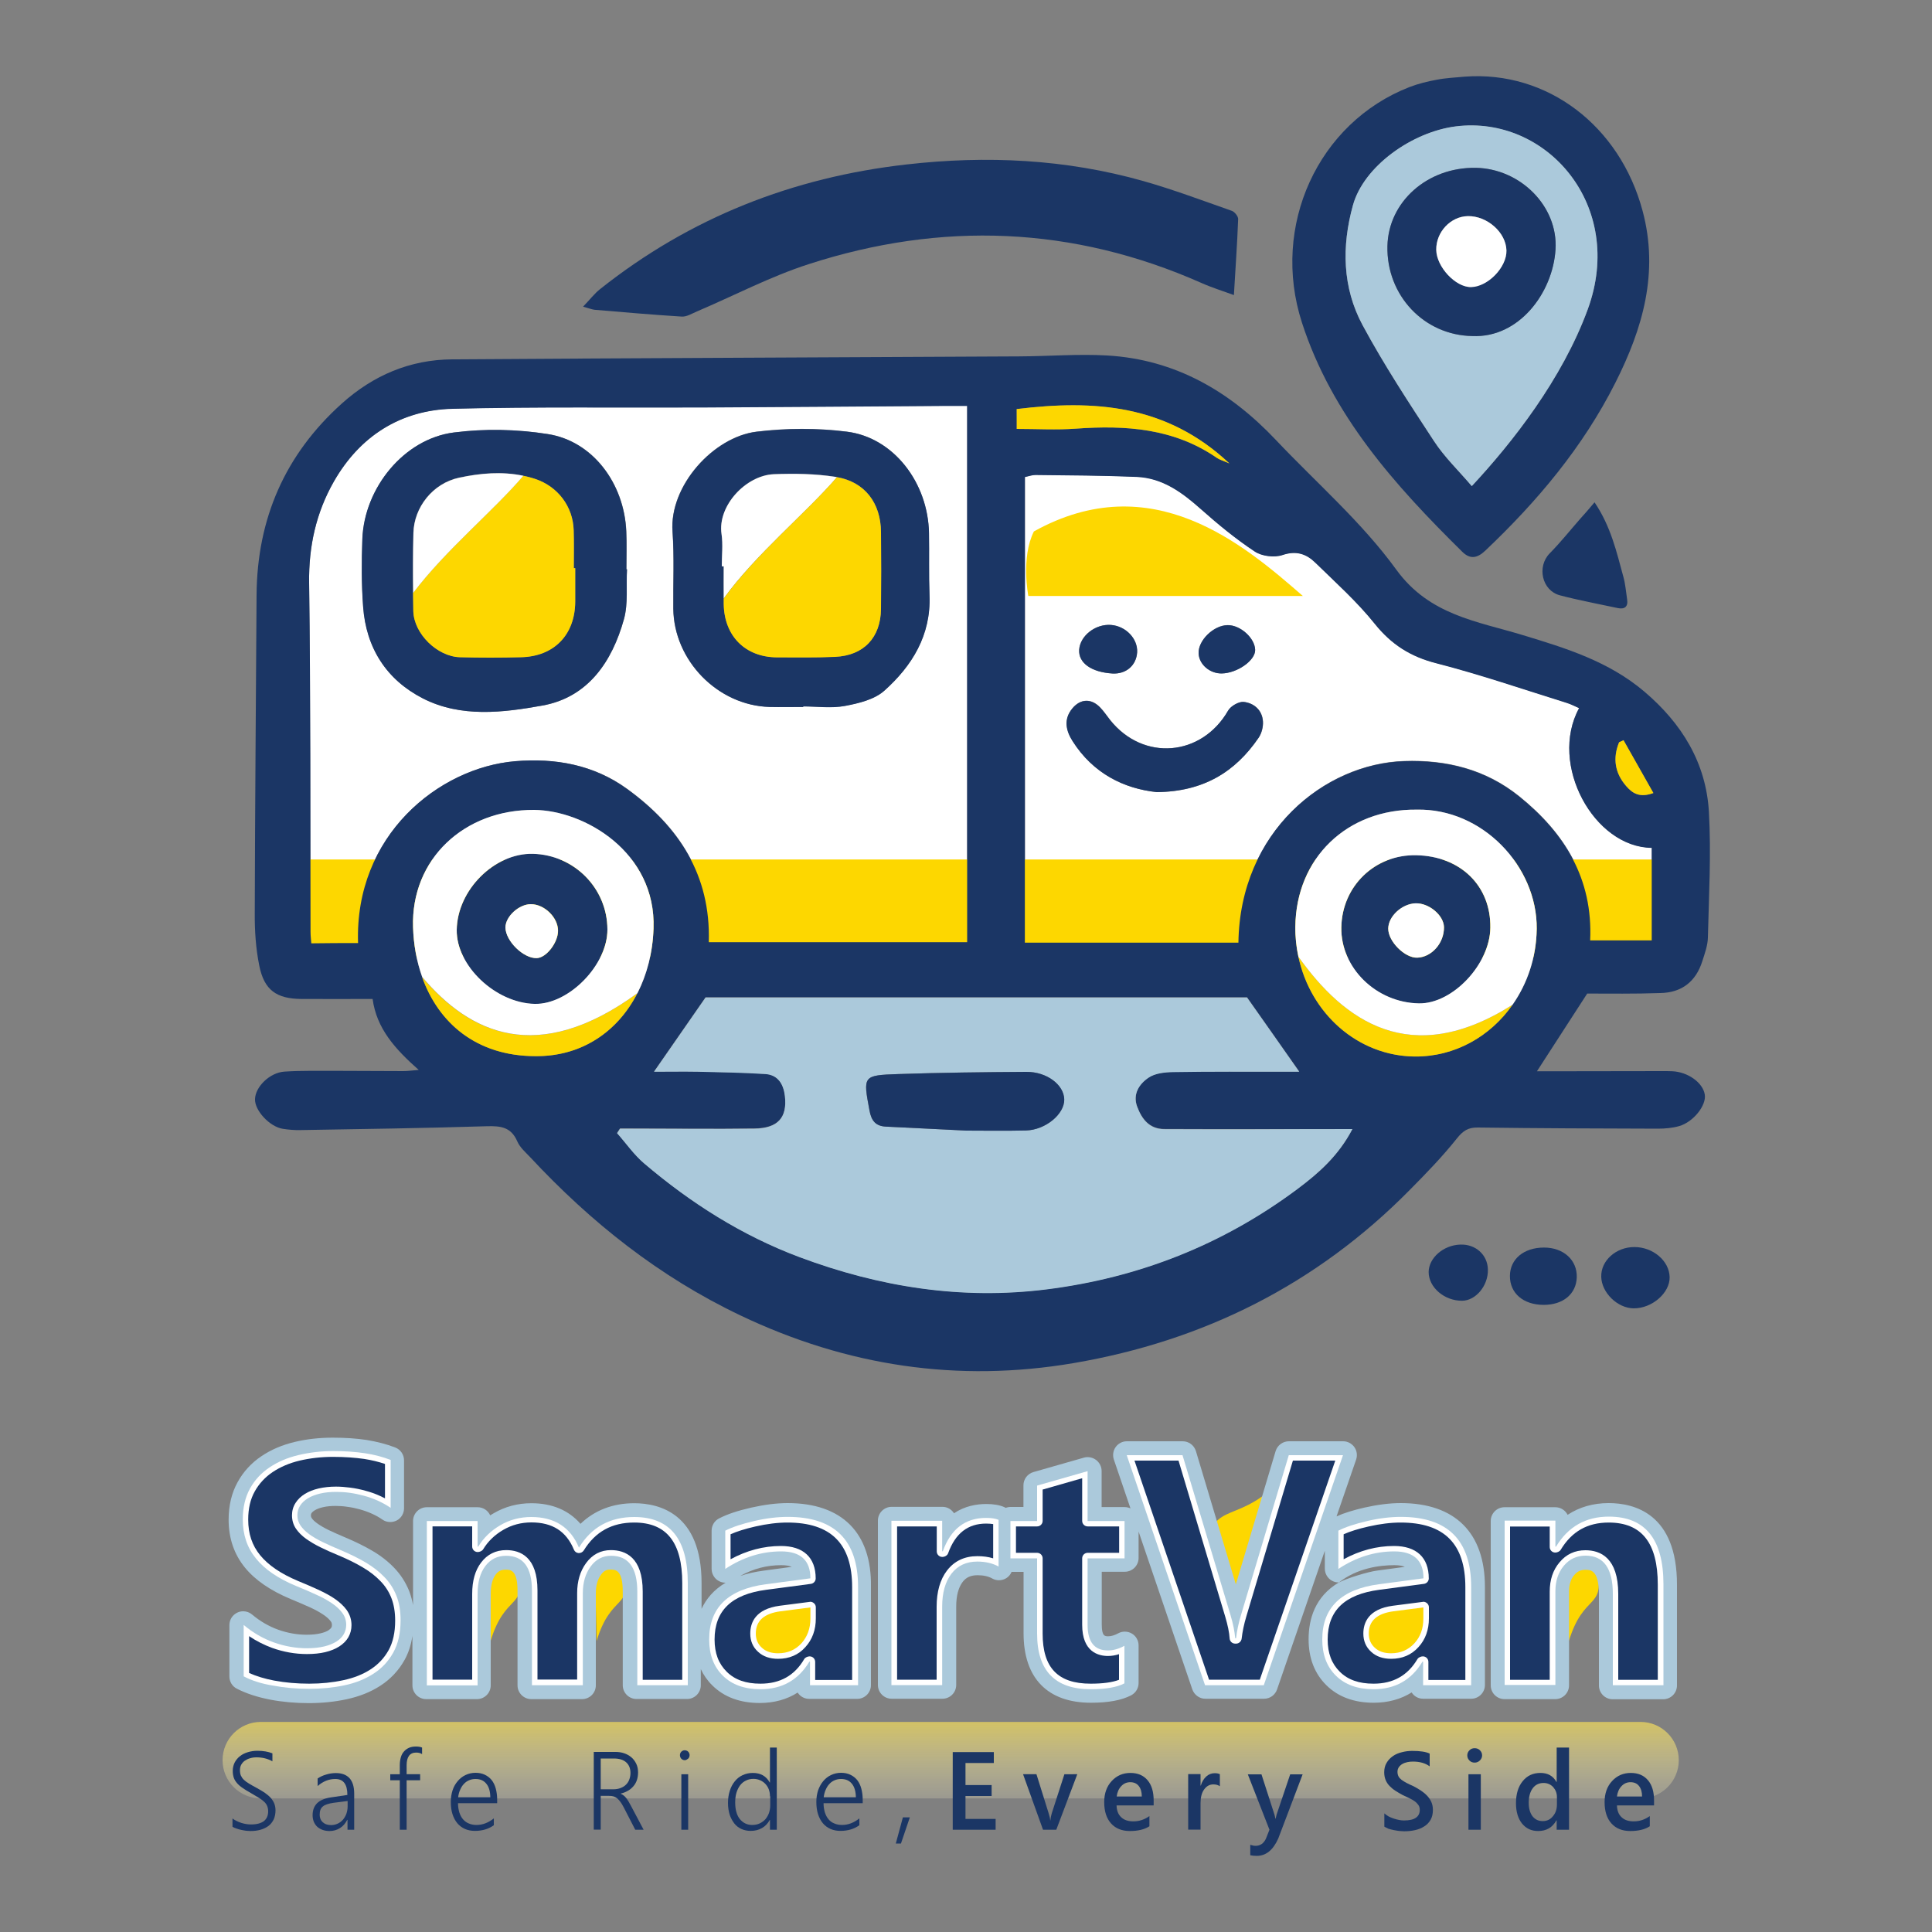 <?xml version="1.0" encoding="utf-8"?>
<!-- Generator: Adobe Illustrator 27.3.1, SVG Export Plug-In . SVG Version: 6.00 Build 0)  -->
<svg version="1.1" id="Layer_1" xmlns="http://www.w3.org/2000/svg" xmlns:xlink="http://www.w3.org/1999/xlink" x="0px" y="0px"
	 viewBox="0 0 150 150" style="enable-background:new 0 0 150 150;" xml:space="preserve">
<rect x="0" y="0" width="150" height="150" fill="#808080" stroke="none"/>
<style type="text/css">
	.st0{fill:#FDD700;}
	.st1{fill:#FFFFFF;}
	.st2{fill:#1B3665;}
	.st3{fill:#ABC9DB;}
	.st4{fill:none;}
	.st5{fill:url(#SVGID_1_);}
	.st6{fill:url(#SVGID_00000027572392061632164130000013889887131730225064_);}
	.st7{fill:url(#SVGID_00000145035954247331483900000005198152539046269317_);}
</style>
<g>
	<path class="st0" d="M99.99,114.37c-3.93,4.36-5.67,1.75-6.55,6.11l2.62,3.93L99.99,114.37z"/>
	<path class="st0" d="M38.09,127.41c1.12-3.74,2.82-2.46,2.18-5.48l-2.31-0.41L38.09,127.41z"/>
	<path class="st0" d="M46.32,127.41c1.12-3.74,2.82-2.46,2.18-5.48l-2.31-0.41L46.32,127.41z"/>
	<path class="st0" d="M121.81,127.41c1.12-3.74,2.82-2.46,2.18-5.48l-2.31-0.41L121.81,127.41z"/>
	<g>
		<path class="st1" d="M27.8,73.22c-1.22,0-2.37,0-3.63,0c-0.02-0.28-0.06-0.58-0.06-0.88c-0.03-9.04,0-18.07-0.11-27.11
			c-0.04-2.83,0.55-5.45,1.91-7.84c2.01-3.52,5.17-5.56,9.24-5.67c6.47-0.16,12.96-0.07,19.43-0.1c6.2-0.03,12.4-0.08,18.6-0.12
			c0.59,0,1.18,0,1.91,0c0,13.91,0,27.73,0,41.63c-6.62,0-13.28,0-20.06,0c0.16-5.23-2.34-8.99-6.34-11.89
			C46.1,59.37,43.1,58.84,40,59.1C34.06,59.6,27.52,64.87,27.8,73.22z M48.68,44.2c-0.01,0-0.03,0-0.04,0
			c0-0.98,0.04-1.96-0.01-2.94c-0.16-3.74-2.61-7.02-6.1-7.56c-2.39-0.37-4.91-0.43-7.3-0.12c-3.86,0.5-6.94,4.29-7.09,8.27
			c-0.07,1.75-0.07,3.51,0.06,5.25c0.23,3.2,1.82,5.68,4.65,7.13c2.94,1.5,6.21,1.1,9.26,0.55c3.54-0.64,5.42-3.4,6.34-6.71
			C48.78,46.85,48.61,45.49,48.68,44.2z M62.36,54.89c0-0.02,0-0.03,0-0.05c1.08,0,2.2,0.15,3.24-0.04c1.06-0.2,2.28-0.49,3.05-1.18
			c2.16-1.94,3.63-4.31,3.51-7.4c-0.06-1.61-0.02-3.22-0.04-4.83c-0.07-3.92-2.74-7.42-6.37-7.88c-2.3-0.29-4.7-0.28-7.01,0
			c-3.35,0.41-6.79,4.2-6.53,7.76c0.14,1.98,0.04,3.99,0.06,5.98c0.04,4.02,3.44,7.51,7.46,7.63
			C60.61,54.91,61.48,54.89,62.36,54.89z"/>
		<path class="st1" d="M122.6,54.98c-2.37,4.38,1.16,10.81,5.65,10.83c0,2.38,0,4.77,0,7.18c-1.56,0-3.12,0-4.78,0
			c0.22-4.8-1.99-8.33-5.51-11.17c-2.61-2.1-5.66-2.85-8.93-2.74c-6.19,0.2-12.75,5.47-12.87,14.09c-2.74,0-5.49,0-8.24,0
			c-2.73,0-5.46,0-8.34,0c0-12.04,0-24.06,0-36.15c0.29-0.06,0.56-0.16,0.82-0.16c2.63,0.04,5.25,0.04,7.87,0.15
			c1.99,0.09,3.51,1.21,4.96,2.49c1.33,1.18,2.71,2.32,4.19,3.3c0.55,0.37,1.52,0.49,2.15,0.28c1.08-0.36,1.87-0.09,2.57,0.6
			c1.57,1.54,3.23,3.02,4.6,4.73c1.29,1.62,2.78,2.56,4.79,3.07c3.42,0.87,6.76,2.03,10.13,3.08
			C121.98,54.67,122.28,54.84,122.6,54.98z M89.81,61.5c3.65-0.04,6.1-1.58,7.91-4.22c0.24-0.35,0.37-0.86,0.34-1.28
			c-0.06-0.88-0.7-1.41-1.49-1.51c-0.38-0.04-1,0.32-1.21,0.67c-2.05,3.58-6.58,3.97-9.16,0.74c-0.26-0.33-0.49-0.68-0.78-0.98
			c-0.7-0.72-1.54-0.68-2.16,0.08c-0.69,0.85-0.48,1.74,0.02,2.53C84.87,60.06,87.27,61.23,89.81,61.5z M86.37,52.29
			c1.06,0.06,1.85-0.62,1.91-1.64c0.06-1.06-0.87-2.04-2.03-2.13c-1.2-0.09-2.39,0.83-2.47,1.92
			C83.72,51.47,84.73,52.19,86.37,52.29z M97.45,50.46c-0.02-0.92-1.15-1.94-2.14-1.93c-1.09,0.01-2.3,1.2-2.25,2.2
			c0.04,0.85,0.87,1.56,1.79,1.55C96.05,52.27,97.46,51.28,97.45,50.46z"/>
		<g>
			<rect x="21.71" y="66.73" class="st0" width="108.47" height="7.64"/>
		</g>
		<g>
			<path class="st2" d="M123.23,77.14c-1.34,2.07-2.58,3.99-3.9,6.03c1.09,0,2.05,0,3.02,0c2.24,0,4.48-0.01,6.73-0.01
				c0.25,0,0.49,0,0.74,0.01c1.23,0.05,2.4,0.89,2.54,1.82c0.13,0.83-0.88,2.12-1.99,2.44c-0.53,0.15-1.1,0.2-1.66,0.2
				c-4.66-0.01-9.32-0.03-13.97-0.09c-0.74-0.01-1.14,0.24-1.62,0.84c-1.13,1.42-2.4,2.73-3.68,4.02
				c-7.22,7.32-16,11.71-26.08,13.43c-8.98,1.53-17.61,0.24-25.87-3.7c-6.3-3-11.62-7.23-16.34-12.3c-0.36-0.38-0.79-0.75-0.99-1.22
				c-0.48-1.1-1.27-1.2-2.35-1.17c-4.83,0.15-9.66,0.22-14.5,0.3c-0.45,0.01-0.91-0.03-1.36-0.1c-1.03-0.17-2.18-1.43-2.15-2.3
				c0.02-0.95,1.13-2.06,2.28-2.14c1.33-0.09,2.66-0.05,3.99-0.06c1.75,0,3.5,0.02,5.25,0.02c0.3,0,0.59-0.04,1.19-0.09
				c-1.83-1.62-3.27-3.21-3.58-5.51c-1.91,0-3.72,0.01-5.54,0c-1.93-0.02-2.88-0.69-3.26-2.59c-0.27-1.33-0.36-2.71-0.35-4.07
				c0.02-8.23,0.09-16.46,0.14-24.69c0.04-5.93,2.2-10.91,6.62-14.88c2.44-2.19,5.29-3.41,8.58-3.43
				c14.67-0.1,29.35-0.15,44.03-0.23c2.27-0.01,4.56-0.2,6.82-0.07c5.28,0.31,9.52,2.78,13.09,6.56c3.15,3.33,6.68,6.39,9.35,10.07
				c2.57,3.54,6.27,4,9.82,5.08c3.37,1.02,6.67,2.04,9.43,4.38c2.92,2.48,4.8,5.53,5.02,9.35c0.18,3.24,0,6.5-0.08,9.75
				c-0.01,0.61-0.24,1.23-0.43,1.83c-0.5,1.59-1.6,2.45-3.26,2.48C126.92,77.17,124.97,77.14,123.23,77.14z M27.8,73.22
				C27.52,64.87,34.06,59.6,40,59.1c3.1-0.26,6.1,0.27,8.69,2.16c4,2.91,6.5,6.66,6.34,11.89c6.78,0,13.44,0,20.06,0
				c0-13.9,0-27.72,0-41.63c-0.73,0-1.32,0-1.91,0c-6.2,0.04-12.4,0.09-18.6,0.12c-6.48,0.03-12.96-0.06-19.43,0.1
				c-4.07,0.1-7.23,2.14-9.24,5.67c-1.36,2.39-1.95,5.01-1.91,7.84c0.12,9.03,0.09,18.07,0.11,27.11c0,0.3,0.04,0.6,0.06,0.88
				C25.43,73.22,26.58,73.22,27.8,73.22z M122.6,54.98c-0.32-0.14-0.62-0.3-0.95-0.4c-3.37-1.05-6.71-2.2-10.13-3.08
				c-2.01-0.51-3.5-1.46-4.79-3.07c-1.37-1.71-3.02-3.19-4.6-4.73c-0.7-0.69-1.49-0.97-2.57-0.6c-0.63,0.21-1.6,0.09-2.15-0.28
				c-1.48-0.98-2.86-2.12-4.19-3.3c-1.45-1.29-2.96-2.4-4.96-2.49c-2.62-0.11-5.25-0.12-7.87-0.15c-0.26,0-0.52,0.1-0.82,0.16
				c0,12.09,0,24.11,0,36.15c2.88,0,5.61,0,8.34,0c2.75,0,5.49,0,8.24,0c0.12-8.62,6.68-13.89,12.87-14.09
				c3.28-0.11,6.33,0.64,8.93,2.74c3.52,2.84,5.73,6.37,5.51,11.17c1.66,0,3.21,0,4.78,0c0-2.41,0-4.79,0-7.18
				C123.76,65.79,120.22,59.35,122.6,54.98z M105,87.66c-2.86,0-5.52,0-8.18,0c-2.14,0-4.27,0-6.41-0.01
				c-1.17,0-1.76-0.78-2.12-1.74c-0.36-0.98,0.16-1.78,0.89-2.26c0.51-0.34,1.25-0.42,1.89-0.43c2.91-0.05,5.81-0.03,8.72-0.03
				c0.35,0,0.71,0,1.08,0c-1.38-1.97-2.68-3.8-4.05-5.76c-13.92,0-28.14,0-42.04,0c-1.36,1.96-2.64,3.8-4,5.76
				c1.18,0,2.28-0.02,3.39,0c1.75,0.04,3.5,0.07,5.24,0.18c0.99,0.06,1.43,0.79,1.53,1.71c0.19,1.67-0.53,2.51-2.36,2.53
				c-3.15,0.05-6.31,0.01-9.46,0c-0.33,0-0.65,0-0.98,0c-0.08,0.12-0.15,0.23-0.23,0.35c0.69,0.79,1.31,1.67,2.1,2.35
				c3.62,3.08,7.59,5.6,12.07,7.28c6.2,2.33,12.59,3.33,19.18,2.5c7.15-0.9,13.67-3.47,19.47-7.79
				C102.39,91.09,103.92,89.73,105,87.66z M109.99,62.86c-5.41-0.06-9.37,3.76-9.42,9.1c-0.05,5.52,4.1,10.03,9.28,10.06
				c5.19,0.04,9.4-4.39,9.46-9.91C119.36,67.27,115.1,62.75,109.99,62.86z M41.58,82c5.34,0.04,8.95-4.26,9.16-9.9
				c0.21-5.94-5.38-9.18-9.27-9.21c-5.44-0.04-9.57,3.83-9.4,9.11C32.24,77.35,35.41,81.99,41.58,82z M78.94,33.3
				c1.59,0,3.1,0.09,4.58-0.02c3.88-0.28,7.62-0.03,10.95,2.27c0.21,0.14,0.47,0.21,0.97,0.43c-4.89-4.6-10.53-4.94-16.51-4.22
				C78.94,32.32,78.94,32.8,78.94,33.3z M126.05,57.47c-0.12,0.05-0.23,0.11-0.35,0.16c-0.5,1.24-0.33,2.38,0.55,3.4
				c0.47,0.54,1.02,0.94,2.11,0.54C127.56,60.15,126.8,58.81,126.05,57.47z"/>
		</g>
		<g>
			<path class="st2" d="M113.74,5.95c6.39-0.47,12.02,3.81,13.79,10.42c1.28,4.78,0.02,9.12-2.11,13.34
				c-2.52,5-6.06,9.21-10.1,13.04c-0.62,0.59-1.18,0.7-1.8,0.08c-5.24-5.17-10.11-10.59-12.44-17.79
				c-2.42-7.49,1.24-15.51,8.35-18.28c0.68-0.26,1.4-0.44,2.12-0.57C112.27,6.05,113.01,6.02,113.74,5.95z M114.27,37.74
				c3.14-3.37,7.01-8.29,9-13.71c2.96-8.07-3.2-15.09-10.24-14.21c-3.4,0.42-7.15,3.1-7.99,6.13c-0.88,3.18-0.82,6.38,0.75,9.3
				c1.67,3.1,3.61,6.06,5.55,9.01C112.15,35.5,113.25,36.55,114.27,37.74z"/>
		</g>
		<g>
			<path class="st2" d="M45.27,23.81c0.53-0.55,0.89-1.03,1.34-1.38c6.98-5.54,14.94-8.66,23.76-9.66
				c6.22-0.71,12.37-0.42,18.41,1.29c2.32,0.66,4.58,1.51,6.86,2.31c0.22,0.08,0.5,0.43,0.49,0.64c-0.07,1.91-0.21,3.82-0.33,5.9
				c-0.81-0.3-1.69-0.57-2.52-0.94c-9.98-4.42-20.18-4.8-30.5-1.46c-2.97,0.96-5.78,2.44-8.67,3.67c-0.38,0.16-0.79,0.42-1.17,0.4
				c-2.27-0.14-4.53-0.34-6.79-0.53C45.94,24.02,45.74,23.94,45.27,23.81z"/>
		</g>
		<g>
			<path class="st2" d="M123.8,39c1.27,1.88,1.71,3.85,2.24,5.79c0.16,0.57,0.2,1.17,0.29,1.75c0.09,0.58-0.21,0.78-0.73,0.67
				c-1.5-0.32-3.01-0.6-4.49-0.99c-1.4-0.37-1.8-2.23-0.79-3.26c0.83-0.84,1.57-1.77,2.35-2.66C123.02,39.92,123.35,39.53,123.8,39z
				"/>
		</g>
		<g>
			<path class="st2" d="M126.89,96.82c1.45,0,2.71,1.07,2.74,2.33c0.03,1.23-1.37,2.44-2.79,2.43c-1.26-0.01-2.5-1.22-2.52-2.46
				C124.29,97.87,125.47,96.82,126.89,96.82z"/>
		</g>
		<g>
			<path class="st2" d="M119.88,96.86c1.51,0,2.58,0.97,2.54,2.31c-0.04,1.3-1.07,2.15-2.59,2.14c-1.57-0.01-2.61-0.91-2.6-2.25
				C117.24,97.75,118.31,96.86,119.88,96.86z"/>
		</g>
		<g>
			<path class="st2" d="M115.52,98.57c0.03,1.25-0.94,2.41-2,2.42c-1.38,0.01-2.6-1.04-2.6-2.23c0.01-1.1,1.15-2.09,2.45-2.13
				C114.57,96.58,115.5,97.43,115.52,98.57z"/>
		</g>
		<g>
			<path class="st3" d="M105,87.66c-1.08,2.07-2.62,3.42-4.27,4.66c-5.8,4.33-12.32,6.89-19.47,7.79
				c-6.59,0.83-12.97-0.18-19.18-2.5c-4.48-1.68-8.45-4.2-12.07-7.28c-0.79-0.67-1.4-1.56-2.1-2.35c0.08-0.12,0.15-0.23,0.23-0.35
				c0.33,0,0.65,0,0.98,0c3.15,0,6.31,0.04,9.46,0c1.83-0.03,2.55-0.86,2.36-2.53c-0.11-0.93-0.54-1.65-1.53-1.71
				c-1.74-0.11-3.49-0.14-5.24-0.18c-1.1-0.02-2.21,0-3.39,0c1.36-1.96,2.64-3.8,4-5.76c13.9,0,28.12,0,42.04,0
				c1.38,1.95,2.67,3.79,4.05,5.76c-0.37,0-0.72,0-1.08,0c-2.91,0-5.82-0.02-8.72,0.03c-0.64,0.01-1.39,0.09-1.89,0.43
				c-0.73,0.49-1.26,1.29-0.89,2.26c0.36,0.96,0.94,1.74,2.12,1.74c2.14,0.01,4.27,0.01,6.41,0.01
				C99.48,87.67,102.14,87.66,105,87.66z M75.03,87.78c1.34,0,2.98,0.03,4.62-0.01c1.52-0.04,3.01-1.28,2.97-2.42
				c-0.03-1.13-1.36-2.14-2.94-2.13c-3.32,0.02-6.64,0.05-9.95,0.17c-2.76,0.1-2.73,0.15-2.23,2.83c0.15,0.78,0.48,1.2,1.26,1.25
				C70.75,87.57,72.74,87.66,75.03,87.78z"/>
		</g>
		<g>
			<path class="st0" d="M78.94,33.3c0-0.51,0-0.99,0-1.54c5.98-0.73,11.62-0.38,16.51,4.22c-0.51-0.22-0.77-0.29-0.97-0.43
				c-3.33-2.3-7.07-2.55-10.95-2.27C82.03,33.39,80.53,33.3,78.94,33.3z"/>
		</g>
		<g>
			<path class="st0" d="M126.05,57.47c0.76,1.34,1.51,2.68,2.32,4.1c-1.09,0.4-1.64,0-2.11-0.54c-0.88-1.01-1.06-2.16-0.55-3.4
				C125.81,57.58,125.93,57.53,126.05,57.47z"/>
		</g>
		<g>
			<g>
				<path class="st3" d="M114.27,37.74c-1.02-1.2-2.12-2.25-2.93-3.49c-1.93-2.95-3.88-5.91-5.55-9.01
					c-1.57-2.92-1.63-6.12-0.75-9.3c0.83-3.03,4.59-5.7,7.99-6.13c7.04-0.88,13.2,6.14,10.24,14.21
					C121.28,29.45,117.41,34.37,114.27,37.74z M114.31,26.09c3.61,0.16,6.25-3.35,6.46-6.72c0.21-3.37-2.75-6.28-6.19-6.34
					c-3.75-0.06-6.78,2.63-6.86,6.08C107.63,22.93,110.55,26.03,114.31,26.09z"/>
			</g>
		</g>
		<g>
			<path class="st2" d="M48.68,44.2c-0.07,1.29,0.1,2.65-0.24,3.87c-0.92,3.31-2.79,6.08-6.34,6.71c-3.05,0.55-6.31,0.95-9.26-0.55
				c-2.84-1.45-4.42-3.92-4.65-7.13c-0.13-1.74-0.12-3.5-0.06-5.25c0.15-3.98,3.24-7.77,7.09-8.27c2.39-0.31,4.91-0.26,7.3,0.12
				c3.49,0.54,5.94,3.82,6.1,7.56c0.04,0.98,0.01,1.96,0.01,2.94C48.65,44.2,48.67,44.2,48.68,44.2z M44.66,44.11
				c-0.04,0-0.07,0-0.11,0c0-0.98,0.02-1.96-0.01-2.94c-0.05-1.85-1.24-3.41-3-3.99c-1.96-0.65-3.96-0.51-5.9-0.1
				c-2.05,0.44-3.5,2.3-3.55,4.29c-0.05,2.03-0.05,4.05,0,6.08c0.05,1.75,1.86,3.52,3.62,3.57c1.57,0.04,3.15,0.04,4.72,0
				c2.58-0.05,4.21-1.73,4.23-4.3C44.66,45.86,44.66,44.98,44.66,44.11z"/>
		</g>
		<g>
			<path class="st2" d="M62.36,54.89c-0.87,0-1.75,0.02-2.62,0c-4.02-0.12-7.42-3.61-7.46-7.63c-0.02-1.99,0.08-4-0.06-5.98
				c-0.26-3.56,3.18-7.36,6.53-7.76c2.31-0.28,4.7-0.29,7.01,0c3.63,0.46,6.3,3.96,6.37,7.88c0.03,1.61-0.02,3.22,0.04,4.83
				c0.12,3.09-1.35,5.47-3.51,7.4c-0.76,0.68-1.98,0.98-3.05,1.18c-1.05,0.2-2.16,0.04-3.24,0.04
				C62.36,54.86,62.36,54.88,62.36,54.89z M56.04,43.97c0.05,0,0.1,0,0.15,0c0,0.98-0.01,1.96,0,2.93c0.04,2.48,1.68,4.12,4.14,4.13
				c1.5,0,3.01,0.03,4.51-0.04c2.22-0.1,3.53-1.49,3.56-3.71c0.02-1.99,0.02-3.98,0-5.98c-0.02-2.28-1.28-3.93-3.52-4.28
				c-1.57-0.25-3.2-0.27-4.8-0.21c-2.16,0.09-4.38,2.44-4.06,4.64C56.15,42.28,56.04,43.14,56.04,43.97z"/>
		</g>
		<g>
			<path class="st2" d="M89.81,61.5c-2.54-0.27-4.94-1.44-6.54-3.96c-0.51-0.8-0.72-1.69-0.02-2.53c0.63-0.76,1.47-0.8,2.16-0.08
				c0.29,0.3,0.52,0.65,0.78,0.98c2.57,3.22,7.11,2.83,9.16-0.74c0.2-0.35,0.83-0.71,1.21-0.67c0.8,0.09,1.43,0.63,1.49,1.51
				c0.03,0.42-0.1,0.93-0.34,1.28C95.91,59.92,93.46,61.46,89.81,61.5z"/>
		</g>
		<g>
			<path class="st2" d="M86.37,52.29c-1.64-0.1-2.65-0.82-2.58-1.85c0.08-1.09,1.27-2.01,2.47-1.92c1.15,0.09,2.09,1.07,2.03,2.13
				C88.22,51.67,87.42,52.35,86.37,52.29z"/>
		</g>
		<g>
			<path class="st2" d="M97.45,50.46c0.02,0.82-1.4,1.81-2.6,1.83c-0.93,0.01-1.75-0.7-1.79-1.55c-0.05-1.01,1.16-2.19,2.25-2.2
				C96.3,48.52,97.43,49.54,97.45,50.46z"/>
		</g>
		<g>
			<path class="st2" d="M75.03,87.78c-2.29-0.11-4.28-0.21-6.26-0.31c-0.79-0.04-1.12-0.46-1.26-1.25c-0.5-2.69-0.54-2.74,2.23-2.83
				c3.31-0.11,6.63-0.15,9.95-0.17c1.59-0.01,2.91,1,2.94,2.13c0.03,1.14-1.45,2.38-2.97,2.42C78.01,87.81,76.37,87.78,75.03,87.78z
				"/>
		</g>
		<g>
			<path class="st2" d="M104.14,72.01c0.05-3.21,2.61-5.68,5.82-5.61c3.44,0.07,5.8,2.38,5.75,5.63c-0.04,2.85-2.95,5.93-5.56,5.88
				C106.84,77.84,104.09,75.15,104.14,72.01z M112.11,71.98c-0.02-0.92-1.17-1.88-2.2-1.84c-1.06,0.04-2.12,1.01-2.12,1.96
				c-0.01,0.99,1.29,2.3,2.26,2.26C111.17,74.3,112.13,73.2,112.11,71.98z"/>
		</g>
		<g>
			<path class="st2" d="M35.46,72.2c0.04-3.1,2.93-5.98,5.91-5.91c3.21,0.08,5.78,2.67,5.79,5.87c0.01,2.76-3,5.85-5.65,5.79
				C38.47,77.87,35.42,74.98,35.46,72.2z M41.67,74.39c0.74-0.02,1.66-1.2,1.66-2.13c0-1.03-1.06-2.06-2.11-2.06
				c-0.93,0-1.98,0.97-1.97,1.82C39.26,73.06,40.65,74.42,41.67,74.39z"/>
		</g>
		<g>
			<path class="st2" d="M114.31,26.09c-3.75-0.06-6.67-3.16-6.59-6.98c0.07-3.45,3.11-6.14,6.86-6.08c3.44,0.06,6.4,2.97,6.19,6.34
				C120.56,22.75,117.92,26.26,114.31,26.09z M113.97,16.78c-1.34,0.02-2.48,1.23-2.46,2.61c0.02,1.33,1.5,2.91,2.7,2.89
				c1.3-0.02,2.78-1.55,2.75-2.84C116.92,18.05,115.47,16.75,113.97,16.78z"/>
		</g>
		<path class="st1" d="M112.11,71.98c0.02,1.23-0.94,2.33-2.07,2.37c-0.97,0.04-2.27-1.26-2.26-2.26c0.01-0.95,1.06-1.92,2.12-1.96
			C110.94,70.1,112.09,71.06,112.11,71.98z"/>
		<path class="st1" d="M41.67,74.39c-1.03,0.03-2.41-1.32-2.43-2.37c-0.01-0.85,1.04-1.82,1.97-1.82c1.06,0,2.11,1.03,2.11,2.06
			C43.33,73.18,42.42,74.36,41.67,74.39z"/>
		<path class="st1" d="M113.97,16.78c1.5-0.02,2.96,1.27,2.99,2.67c0.03,1.3-1.44,2.82-2.75,2.84c-1.2,0.02-2.68-1.57-2.7-2.89
			C111.49,18.01,112.63,16.8,113.97,16.78z"/>
		<g>
			<path class="st1" d="M64.98,37.05c-0.03-0.01-0.06-0.01-0.1-0.02c-1.57-0.25-3.2-0.27-4.8-0.21c-2.16,0.09-4.38,2.44-4.06,4.64
				c0.12,0.82,0.02,1.67,0.02,2.51c0.05,0,0.1,0,0.15,0c0,0.83-0.01,1.66,0,2.49C58.68,43.02,62.57,39.85,64.98,37.05z"/>
			<g>
				<path class="st0" d="M68.4,41.31c-0.02-2.24-1.24-3.88-3.42-4.26c-2.41,2.8-6.29,5.97-8.79,9.42c0,0.15,0,0.29,0,0.44
					c0.04,2.48,1.68,4.12,4.14,4.13c1.5,0,3.01,0.03,4.51-0.04c2.22-0.1,3.53-1.49,3.56-3.71C68.42,45.29,68.42,43.3,68.4,41.31z"/>
			</g>
		</g>
		<g>
			<g>
				<path class="st0" d="M44.55,44.11c0-0.98,0.02-1.96-0.01-2.94c-0.05-1.85-1.24-3.41-3-3.99c-0.3-0.1-0.61-0.18-0.92-0.24
					c-2.3,2.71-6.02,5.77-8.55,9.09c0.01,0.48,0.01,0.95,0.02,1.43c0.05,1.75,1.86,3.52,3.62,3.57c1.57,0.04,3.15,0.04,4.72,0
					c2.58-0.05,4.21-1.73,4.23-4.3c0-0.87,0-1.75,0-2.62C44.62,44.11,44.58,44.11,44.55,44.11z"/>
			</g>
			<path class="st1" d="M40.63,36.94c-1.66-0.35-3.34-0.2-4.98,0.15c-2.05,0.44-3.5,2.3-3.55,4.29c-0.04,1.55-0.04,3.1-0.02,4.65
				C34.6,42.7,38.33,39.65,40.63,36.94z"/>
		</g>
		<path class="st0" d="M79.84,46.27h21.31c-4.58-3.99-11.71-10.1-20.88-5.01C79.25,43.3,79.84,46.27,79.84,46.27z"/>
		<g>
			<path class="st4" d="M109.96,66.39c-3.21-0.07-5.78,2.41-5.82,5.61c-0.05,3.14,2.7,5.83,6.02,5.89c2.61,0.05,5.52-3.03,5.56-5.88
				C115.76,68.77,113.4,66.46,109.96,66.39z"/>
			<g>
				<path class="st0" d="M100.81,74.28c0.94,4.41,4.61,7.71,9.04,7.75c3.11,0.02,5.86-1.56,7.58-4.02
					C109.5,83.04,104.34,79.24,100.81,74.28z"/>
			</g>
			<path class="st1" d="M109.99,62.86c-5.41-0.06-9.37,3.76-9.42,9.1c-0.01,0.8,0.08,1.57,0.24,2.32c3.53,4.96,8.69,8.76,16.62,3.73
				c1.15-1.64,1.85-3.67,1.88-5.89C119.36,67.27,115.1,62.75,109.99,62.86z M110.16,77.9c-3.32-0.06-6.07-2.76-6.02-5.89
				c0.05-3.21,2.61-5.68,5.82-5.61c3.44,0.07,5.8,2.38,5.75,5.63C115.68,74.87,112.77,77.95,110.16,77.9z"/>
		</g>
		<g>
			<path class="st4" d="M41.37,66.29c-2.98-0.07-5.87,2.81-5.91,5.91c-0.04,2.78,3.01,5.67,6.05,5.74c2.65,0.06,5.66-3.03,5.65-5.79
				C47.15,68.96,44.59,66.37,41.37,66.29z"/>
			<g>
				<path class="st0" d="M32.77,75.86c1.26,3.54,4.2,6.14,8.81,6.14c3.58,0.03,6.38-1.91,7.9-4.88
					C41.71,82.78,36.45,80.22,32.77,75.86z"/>
			</g>
			<path class="st1" d="M41.47,62.88c-5.44-0.04-9.57,3.83-9.4,9.11c0.04,1.35,0.28,2.66,0.71,3.86c3.68,4.36,8.93,6.93,16.71,1.26
				c0.74-1.46,1.19-3.16,1.25-5.02C50.95,66.15,45.36,62.91,41.47,62.88z M41.51,77.94c-3.04-0.07-6.09-2.96-6.05-5.74
				c0.04-3.1,2.93-5.98,5.91-5.91c3.21,0.08,5.78,2.67,5.79,5.87C47.18,74.91,44.16,78,41.51,77.94z"/>
		</g>
	</g>
	<g>
		<g>
			<path class="st3" d="M61.16,116.7c-0.86,0-1.81,0.12-2.83,0.35c-1.05,0.24-1.87,0.51-2.5,0.84c-0.36,0.18-0.58,0.55-0.58,0.95
				v2.97c0,0.39,0.22,0.76,0.56,0.94c0.16,0.09,0.33,0.13,0.51,0.13c0.01,0,0.01,0,0.02,0c-0.93,0.55-1.51,1.26-1.87,2.03v-2
				c0-5.4-3.28-6.2-5.23-6.2c-1.66,0-3.08,0.55-4.17,1.6c-0.91-1.05-2.2-1.6-3.81-1.6c-1.06,0-2.05,0.26-2.95,0.79
				c-0.08,0.05-0.17,0.1-0.25,0.15c-0.17-0.37-0.54-0.63-0.98-0.63h-3.94c-0.59,0-1.07,0.48-1.07,1.07v6.53
				c-0.07-0.39-0.17-0.75-0.3-1.09c-0.27-0.67-0.66-1.28-1.16-1.8c-0.47-0.49-1.04-0.94-1.69-1.32c-0.61-0.36-1.3-0.7-2.06-1.02
				c-0.5-0.21-0.95-0.41-1.35-0.6c-0.36-0.18-0.66-0.35-0.9-0.53c-0.19-0.14-0.33-0.27-0.41-0.4c-0.03-0.04-0.06-0.1-0.06-0.21
				c0-0.08,0.02-0.13,0.04-0.16c0.05-0.08,0.14-0.16,0.26-0.23c0.16-0.1,0.37-0.18,0.63-0.24c0.29-0.07,0.63-0.1,1-0.1
				c0.28,0,0.59,0.02,0.91,0.07c0.32,0.04,0.65,0.11,0.97,0.2c0.32,0.09,0.64,0.2,0.94,0.34c0.29,0.13,0.56,0.28,0.8,0.45
				c0.18,0.13,0.4,0.19,0.61,0.19c0.17,0,0.34-0.04,0.5-0.12c0.35-0.18,0.57-0.55,0.57-0.95v-3.72c0-0.44-0.27-0.84-0.69-1
				c-0.67-0.26-1.42-0.45-2.21-0.58c-0.77-0.12-1.66-0.18-2.64-0.18c-1.03,0-2.02,0.11-2.94,0.33c-0.97,0.23-1.84,0.6-2.58,1.1
				c-0.78,0.52-1.41,1.2-1.86,2.02c-0.46,0.83-0.7,1.81-0.7,2.92c0,1.44,0.43,2.69,1.27,3.72c0.79,0.97,1.99,1.79,3.55,2.44
				c0.53,0.22,1.03,0.43,1.49,0.64c0.42,0.19,0.78,0.39,1.07,0.59c0.24,0.16,0.42,0.33,0.55,0.5c0.07,0.09,0.09,0.18,0.09,0.3
				c0,0.07-0.01,0.13-0.05,0.19c-0.05,0.08-0.14,0.15-0.21,0.2c-0.15,0.1-0.36,0.18-0.62,0.24c-0.29,0.07-0.65,0.11-1.08,0.11
				c-0.74,0-1.48-0.13-2.21-0.39c-0.72-0.26-1.4-0.65-2.03-1.18c-0.2-0.17-0.44-0.25-0.69-0.25c-0.15,0-0.31,0.03-0.45,0.1
				c-0.38,0.18-0.62,0.55-0.62,0.97v3.99c0,0.4,0.22,0.77,0.58,0.95c0.74,0.38,1.61,0.66,2.59,0.85c0.95,0.18,1.95,0.27,2.99,0.27
				c1.02,0,2.01-0.1,2.94-0.3c0.98-0.21,1.87-0.56,2.62-1.05c0.79-0.51,1.43-1.19,1.89-2.02c0.3-0.54,0.5-1.17,0.6-1.85v3.84
				c0,0.59,0.48,1.07,1.07,1.07h3.94c0.59,0,1.07-0.48,1.07-1.07v-7.09c0-0.67,0.13-1.18,0.39-1.52c0.2-0.26,0.42-0.37,0.76-0.37
				c0.37,0,0.93,0,0.93,1.63v7.35c0,0.59,0.48,1.07,1.07,1.07h3.94c0.59,0,1.07-0.48,1.07-1.07v-7.14c0-0.6,0.13-1.08,0.4-1.45
				c0.25-0.35,0.5-0.4,0.72-0.4c0.39,0,0.97,0,0.97,1.71v7.27c0,0.59,0.48,1.07,1.07,1.07h3.92c0.59,0,1.07-0.48,1.07-1.07v-1.25
				c0.22,0.47,0.52,0.9,0.9,1.27c0.91,0.9,2.15,1.36,3.67,1.36c1.11,0,2.11-0.27,2.95-0.81c0.19,0.3,0.52,0.49,0.9,0.49h3.72
				c0.59,0,1.07-0.48,1.07-1.07v-7.62C67.69,119.01,65.37,116.7,61.16,116.7z M57.46,122.36c1.03-0.57,2.07-0.84,3.19-0.84
				c0.38,0,0.64,0.05,0.82,0.13l-2.15,0.29C58.61,122.03,57.99,122.18,57.46,122.36z M61.43,126.87c-0.26,0.29-0.57,0.42-1.01,0.42
				c-0.25,0-0.43-0.05-0.54-0.15c-0.08-0.07-0.12-0.14-0.12-0.31c0-0.23,0-0.54,0.98-0.67l1.08-0.14
				C61.77,126.36,61.64,126.64,61.43,126.87z"/>
		</g>
		<g>
			<path class="st3" d="M108.76,116.7c-0.86,0-1.81,0.12-2.83,0.35c-0.87,0.2-1.58,0.42-2.16,0.68l1.52-4.41
				c0.11-0.33,0.06-0.69-0.14-0.97c-0.2-0.28-0.53-0.45-0.87-0.45h-4.21c-0.47,0-0.89,0.31-1.03,0.76l-3.09,10.35l-3.1-10.35
				c-0.14-0.45-0.55-0.76-1.03-0.76h-4.33c-0.35,0-0.67,0.17-0.87,0.45c-0.2,0.28-0.25,0.64-0.14,0.97l1.29,3.79
				c-0.14-0.06-0.29-0.1-0.45-0.1h-1.79v-2.8c0-0.34-0.16-0.65-0.43-0.86c-0.19-0.14-0.41-0.22-0.65-0.22c-0.1,0-0.2,0.01-0.29,0.04
				l-3.92,1.12c-0.46,0.13-0.78,0.55-0.78,1.03v1.68h-1c-0.14,0-0.27,0.03-0.39,0.07c-0.03-0.02-0.06-0.05-0.1-0.06
				c-0.37-0.16-0.83-0.24-1.39-0.24c-0.77,0-1.68,0.16-2.51,0.72c-0.19-0.3-0.52-0.5-0.9-0.5h-3.94c-0.59,0-1.07,0.48-1.07,1.07
				v12.76c0,0.59,0.48,1.07,1.07,1.07h3.94c0.59,0,1.07-0.48,1.07-1.07v-6.09c0-0.83,0.17-1.47,0.5-1.91
				c0.28-0.36,0.63-0.52,1.16-0.52c0.45,0,0.83,0.08,1.15,0.26c0.16,0.09,0.34,0.13,0.51,0.13c0.19,0,0.38-0.05,0.55-0.15
				c0.2-0.12,0.34-0.29,0.43-0.5h0.93v4.77c0,3.48,1.86,5.39,5.23,5.39c1.36,0,2.38-0.19,3.13-0.58c0.35-0.19,0.57-0.55,0.57-0.95
				v-2.92c0-0.38-0.2-0.73-0.52-0.92c-0.17-0.1-0.36-0.15-0.55-0.15c-0.18,0-0.35,0.04-0.51,0.13c-0.28,0.15-0.54,0.23-0.77,0.23
				c-0.27,0-0.51,0-0.51-0.92v-4.09h1.79c0.59,0,1.07-0.48,1.07-1.07v-2.05l4.17,12.25c0.15,0.43,0.56,0.73,1.01,0.73h4.56
				c0.46,0,0.86-0.29,1.01-0.72l3.71-10.77v1.39c0,0.39,0.22,0.76,0.56,0.94c0.16,0.09,0.33,0.13,0.51,0.13c0.01,0,0.01,0,0.02,0
				c-1.88,1.11-2.35,2.89-2.35,4.41c0,1.46,0.46,2.66,1.38,3.57c0.91,0.9,2.15,1.36,3.67,1.36c1.11,0,2.11-0.27,2.95-0.8
				c0.19,0.3,0.52,0.49,0.9,0.49h3.72c0.59,0,1.07-0.48,1.07-1.07v-7.62C115.29,119.01,112.97,116.7,108.76,116.7z M103.93,122.88
				c1.43-1.14,3.2-1.36,4.32-1.36c0.38,0,0.64,0.05,0.82,0.13l-2.15,0.29C106.21,122.03,104.51,122.55,103.93,122.88z
				 M109.03,126.87c-0.26,0.29-0.58,0.42-1.01,0.42c-0.25,0-0.43-0.05-0.54-0.15c-0.08-0.07-0.12-0.14-0.12-0.31
				c0-0.23,0-0.54,0.98-0.67l1.08-0.14C109.37,126.36,109.24,126.64,109.03,126.87z"/>
		</g>
		<path class="st0" d="M110.71,124.45c0,0-2.43-0.1-3.6,0.54c-1.16,0.65-1.84,1.95-0.61,3.38c1.23,1.43,3.01,0.24,3.61-0.35
			C110.71,127.42,111.3,125.64,110.71,124.45z"/>
		<path class="st0" d="M63.1,124.45c0,0-2.43-0.1-3.6,0.54s-1.84,1.95-0.61,3.38c1.23,1.43,3.01,0.24,3.61-0.35
			C63.1,127.42,63.69,125.64,63.1,124.45z"/>
		<g>
			<path class="st3" d="M124.9,116.7c-1.21,0-2.28,0.31-3.19,0.91c-0.18-0.35-0.54-0.59-0.96-0.59h-3.94
				c-0.59,0-1.07,0.48-1.07,1.07v12.76c0,0.59,0.48,1.07,1.07,1.07h3.94c0.59,0,1.07-0.48,1.07-1.07v-7.27
				c0-0.55,0.13-0.98,0.41-1.3c0.24-0.28,0.5-0.4,0.86-0.4c0.39,0,1.05,0,1.05,1.89v7.09c0,0.59,0.48,1.07,1.07,1.07h3.92
				c0.59,0,1.07-0.48,1.07-1.07v-7.81C130.21,117.52,126.88,116.7,124.9,116.7z"/>
		</g>
		<g>
			<path class="st1" d="M104.27,112.98l-6.15,17.86h-4.56l-6.08-17.86h4.33l3.73,12.43c0.2,0.67,0.32,1.27,0.36,1.78h0.07
				c0.06-0.56,0.19-1.17,0.39-1.83l3.7-12.38H104.27z"/>
			<path class="st1" d="M114.21,130.84h-3.72v-1.83h-0.05c-0.86,1.43-2.12,2.14-3.8,2.14c-1.24,0-2.21-0.35-2.92-1.05
				c-0.71-0.7-1.06-1.64-1.06-2.81c0-2.47,1.47-3.9,4.4-4.29l3.46-0.46c0-1.39-0.76-2.09-2.27-2.09c-1.52,0-2.96,0.45-4.34,1.36
				v-2.97c0.55-0.28,1.3-0.53,2.25-0.75c0.95-0.22,1.82-0.32,2.6-0.32c3.64,0,5.46,1.81,5.46,5.44V130.84z M110.51,125.66v-0.86
				l-2.32,0.3c-1.28,0.17-1.92,0.74-1.92,1.73c0,0.45,0.16,0.82,0.47,1.1c0.31,0.29,0.73,0.43,1.26,0.43c0.74,0,1.34-0.26,1.81-0.77
				C110.28,127.08,110.51,126.44,110.51,125.66z"/>
			<path class="st1" d="M129.14,130.84h-3.92v-7.09c0-1.98-0.71-2.97-2.12-2.97c-0.68,0-1.24,0.26-1.68,0.78
				c-0.44,0.52-0.66,1.19-0.66,1.99v7.27h-3.94v-12.76h3.94v2.02h0.05c0.94-1.55,2.3-2.33,4.1-2.33c2.82,0,4.24,1.75,4.24,5.26
				V130.84z"/>
		</g>
		<g>
			<path class="st1" d="M18.92,130.15v-3.99c0.72,0.61,1.51,1.06,2.35,1.36c0.85,0.3,1.7,0.45,2.57,0.45c0.51,0,0.95-0.05,1.33-0.14
				c0.38-0.09,0.69-0.22,0.95-0.38c0.25-0.16,0.44-0.35,0.57-0.57c0.12-0.22,0.19-0.46,0.19-0.72c0-0.35-0.1-0.66-0.3-0.93
				c-0.2-0.27-0.47-0.53-0.82-0.76c-0.34-0.23-0.75-0.46-1.23-0.67c-0.47-0.22-0.98-0.44-1.53-0.66c-1.4-0.58-2.44-1.29-3.12-2.13
				c-0.69-0.84-1.03-1.85-1.03-3.04c0-0.93,0.19-1.73,0.56-2.4s0.88-1.22,1.53-1.65c0.64-0.43,1.39-0.75,2.24-0.95
				c0.85-0.2,1.74-0.31,2.69-0.31c0.93,0,1.75,0.06,2.47,0.17c0.72,0.11,1.38,0.28,1.99,0.52v3.72c-0.3-0.21-0.63-0.39-0.98-0.55
				c-0.35-0.16-0.72-0.29-1.09-0.39c-0.37-0.1-0.75-0.18-1.11-0.23c-0.37-0.05-0.72-0.07-1.05-0.07c-0.46,0-0.87,0.04-1.25,0.13
				c-0.37,0.09-0.69,0.21-0.95,0.37c-0.26,0.16-0.46,0.35-0.6,0.57c-0.14,0.22-0.21,0.47-0.21,0.74c0,0.3,0.08,0.57,0.24,0.8
				s0.38,0.46,0.67,0.67c0.29,0.21,0.64,0.42,1.06,0.62c0.42,0.2,0.88,0.41,1.41,0.63c0.71,0.3,1.36,0.62,1.92,0.95
				c0.57,0.34,1.06,0.72,1.46,1.14c0.41,0.42,0.72,0.91,0.93,1.45c0.22,0.54,0.32,1.18,0.32,1.9c0,1-0.19,1.83-0.57,2.51
				c-0.38,0.68-0.89,1.23-1.54,1.64c-0.65,0.42-1.4,0.72-2.26,0.9s-1.77,0.27-2.72,0.27c-0.98,0-1.91-0.08-2.8-0.25
				C20.33,130.73,19.56,130.49,18.92,130.15z"/>
			<path class="st1" d="M53.4,130.84h-3.92v-7.27c0-1.85-0.68-2.78-2.04-2.78c-0.65,0-1.18,0.28-1.58,0.83
				c-0.41,0.56-0.61,1.25-0.61,2.08v7.14H41.3v-7.35c0-1.8-0.67-2.7-2.01-2.7c-0.67,0-1.21,0.27-1.61,0.8
				c-0.4,0.53-0.6,1.25-0.6,2.17v7.09h-3.94v-12.76h3.94v1.99h0.05c0.41-0.68,0.98-1.23,1.71-1.66c0.73-0.43,1.54-0.64,2.41-0.64
				c1.8,0,3.04,0.79,3.7,2.38c0.97-1.59,2.4-2.38,4.29-2.38c2.77,0,4.16,1.71,4.16,5.13V130.84z"/>
			<path class="st1" d="M66.61,130.84h-3.72v-1.83h-0.05c-0.86,1.43-2.12,2.14-3.8,2.14c-1.24,0-2.21-0.35-2.92-1.05
				c-0.71-0.7-1.06-1.64-1.06-2.81c0-2.47,1.47-3.9,4.4-4.29l3.46-0.46c0-1.39-0.76-2.09-2.27-2.09c-1.52,0-2.96,0.45-4.34,1.36
				v-2.97c0.55-0.28,1.3-0.53,2.25-0.75c0.95-0.22,1.82-0.32,2.6-0.32c3.64,0,5.46,1.81,5.46,5.44V130.84z M62.92,125.66v-0.86
				l-2.32,0.3c-1.28,0.17-1.92,0.74-1.92,1.73c0,0.45,0.16,0.82,0.47,1.1c0.31,0.29,0.73,0.43,1.26,0.43c0.74,0,1.34-0.26,1.81-0.77
				C62.68,127.08,62.92,126.44,62.92,125.66z"/>
			<path class="st1" d="M77.54,121.63c-0.47-0.26-1.03-0.39-1.66-0.39c-0.86,0-1.52,0.31-2.01,0.94c-0.48,0.63-0.72,1.48-0.72,2.56
				v6.09h-3.94v-12.76h3.94v2.37h0.05c0.62-1.73,1.74-2.59,3.36-2.59c0.42,0,0.74,0.05,0.97,0.15V121.63z"/>
			<path class="st1" d="M87.31,130.69c-0.58,0.31-1.46,0.46-2.63,0.46c-2.77,0-4.16-1.44-4.16-4.32v-5.84h-2.07v-2.9h2.07v-2.75
				l3.92-1.12v3.87h2.87v2.9h-2.87v5.16c0,1.33,0.53,1.99,1.58,1.99c0.41,0,0.84-0.12,1.28-0.36V130.69z"/>
		</g>
		<g>
			<path class="st2" d="M24.01,130.72c-0.95,0-1.86-0.08-2.72-0.24c-0.74-0.14-1.39-0.34-1.95-0.59v-2.86
				c0.56,0.38,1.16,0.68,1.78,0.91c0.89,0.32,1.8,0.48,2.71,0.48c0.54,0,1.02-0.05,1.43-0.15c0.42-0.1,0.78-0.25,1.08-0.44
				c0.31-0.2,0.55-0.44,0.71-0.72c0.16-0.28,0.24-0.6,0.24-0.93c0-0.44-0.13-0.84-0.38-1.19c-0.23-0.31-0.54-0.6-0.92-0.86
				c-0.36-0.25-0.8-0.48-1.29-0.71c-0.48-0.22-0.99-0.44-1.55-0.67c-1.32-0.55-2.31-1.22-2.95-2c-0.63-0.77-0.93-1.67-0.93-2.77
				c0-0.85,0.17-1.59,0.51-2.19c0.34-0.61,0.81-1.11,1.39-1.5c0.6-0.4,1.3-0.7,2.1-0.89c0.81-0.19,1.68-0.29,2.59-0.29
				c0.9,0,1.71,0.06,2.41,0.16c0.58,0.09,1.12,0.22,1.62,0.39v2.67c-0.12-0.06-0.25-0.12-0.37-0.18c-0.37-0.17-0.76-0.31-1.15-0.41
				c-0.39-0.11-0.78-0.19-1.17-0.24c-0.39-0.05-0.76-0.08-1.11-0.08c-0.49,0-0.94,0.05-1.34,0.14c-0.42,0.1-0.78,0.24-1.07,0.42
				c-0.31,0.19-0.56,0.43-0.73,0.7c-0.19,0.29-0.28,0.62-0.28,0.97c0,0.38,0.1,0.73,0.31,1.04c0.19,0.28,0.45,0.54,0.78,0.78
				c0.31,0.22,0.69,0.45,1.12,0.66c0.42,0.21,0.9,0.42,1.43,0.64c0.69,0.29,1.32,0.6,1.87,0.93c0.53,0.31,0.99,0.67,1.37,1.07
				c0.37,0.38,0.65,0.82,0.84,1.31c0.19,0.49,0.29,1.08,0.29,1.74c0,0.92-0.17,1.69-0.51,2.3c-0.34,0.61-0.81,1.11-1.4,1.49
				c-0.6,0.39-1.31,0.67-2.12,0.84C25.82,130.63,24.93,130.72,24.01,130.72z"/>
			<path class="st2" d="M49.9,130.41v-6.85c0-2.65-1.34-3.21-2.47-3.21c-0.79,0-1.44,0.34-1.93,1.01c-0.46,0.63-0.69,1.41-0.69,2.33
				v6.71h-3.08v-6.92c0-2.59-1.32-3.13-2.43-3.13c-0.81,0-1.47,0.33-1.95,0.97c-0.46,0.6-0.69,1.42-0.69,2.43v6.66h-3.08v-11.9h3.08
				v1.56c0,0.24,0.19,0.43,0.43,0.43c0.15,0,0.34-0.08,0.42-0.21c0.37-0.61,0.89-1.12,1.56-1.51c0.67-0.39,1.4-0.58,2.19-0.58
				c1.63,0,2.71,0.69,3.3,2.12c0.06,0.15,0.2,0.25,0.36,0.26c0.01,0,0.02,0,0.03,0c0.15,0,0.29-0.08,0.37-0.2
				c0.9-1.46,2.18-2.17,3.92-2.17c2.51,0,3.73,1.54,3.73,4.7v7.51H49.9z"/>
			<path class="st2" d="M59.04,130.72c-1.13,0-1.99-0.3-2.62-0.93c-0.63-0.62-0.94-1.44-0.94-2.5c0-2.24,1.32-3.51,4.02-3.86
				l3.46-0.46c0.21-0.03,0.37-0.21,0.37-0.42c0-1.63-0.96-2.52-2.7-2.52c-1.35,0-2.66,0.35-3.91,1.03v-1.94
				c0.49-0.22,1.13-0.42,1.91-0.6c0.92-0.21,1.76-0.31,2.5-0.31c3.38,0,5.03,1.64,5.03,5.02v7.2h-2.87v-1.4
				c0-0.24-0.19-0.43-0.43-0.43c-0.15,0-0.34,0.08-0.42,0.21C61.69,130.09,60.57,130.72,59.04,130.72z M62.86,124.37l-2.32,0.3
				c-1.89,0.25-2.29,1.31-2.29,2.16c0,0.57,0.2,1.05,0.61,1.42c0.39,0.36,0.91,0.54,1.55,0.54c0.86,0,1.58-0.3,2.12-0.91
				c0.54-0.59,0.81-1.34,0.81-2.23v-0.86c0-0.12-0.05-0.24-0.15-0.32c-0.08-0.07-0.18-0.11-0.28-0.11
				C62.9,124.37,62.88,124.37,62.86,124.37z"/>
			<path class="st2" d="M69.65,130.41v-11.9h3.08v1.94c0,0.24,0.19,0.43,0.43,0.43c0.18,0,0.39-0.11,0.45-0.28
				c0.56-1.55,1.53-2.31,2.96-2.31c0.23,0,0.41,0.02,0.54,0.04v2.66c-0.38-0.12-0.79-0.17-1.23-0.17c-0.99,0-1.78,0.37-2.35,1.11
				c-0.54,0.7-0.81,1.65-0.81,2.82v5.66H69.65z"/>
			<path class="st2" d="M84.68,130.72c-2.55,0-3.73-1.24-3.73-3.89v-5.84c0-0.24-0.19-0.43-0.43-0.43h-1.64v-2.05h1.64
				c0.24,0,0.43-0.19,0.43-0.43v-2.43l3.07-0.88v3.31c0,0.24,0.19,0.43,0.43,0.43h2.44v2.05h-2.44c-0.24,0-0.43,0.19-0.43,0.43v5.16
				c0,2.11,1.26,2.42,2.01,2.42c0.28,0,0.57-0.05,0.85-0.14v1.99C86.36,130.62,85.62,130.72,84.68,130.72z"/>
			<path class="st2" d="M93.87,130.41l-5.79-17.01h3.42l3.63,12.13c0.19,0.64,0.31,1.21,0.34,1.69c0.02,0.22,0.2,0.39,0.43,0.39
				h0.07c0.22,0,0.4-0.17,0.43-0.38c0.06-0.53,0.18-1.12,0.37-1.75l3.61-12.08h3.29l-5.86,17.01H93.87z"/>
			<path class="st2" d="M106.64,130.72c-1.13,0-1.99-0.3-2.62-0.93c-0.63-0.62-0.94-1.44-0.94-2.5c0-2.24,1.32-3.51,4.02-3.86
				l3.46-0.46c0.21-0.03,0.37-0.21,0.37-0.42c0-1.63-0.96-2.52-2.7-2.52c-1.35,0-2.66,0.35-3.91,1.03v-1.94
				c0.49-0.22,1.13-0.42,1.92-0.6c0.92-0.21,1.76-0.31,2.5-0.31c3.38,0,5.03,1.64,5.03,5.02v7.2h-2.87v-1.4
				c0-0.24-0.19-0.43-0.43-0.43c-0.15,0-0.34,0.08-0.42,0.21C109.29,130.09,108.17,130.72,106.64,130.72z M110.46,124.37l-2.32,0.3
				c-1.89,0.25-2.29,1.31-2.29,2.16c0,0.57,0.2,1.05,0.61,1.42c0.39,0.36,0.91,0.54,1.55,0.54c0.86,0,1.57-0.3,2.12-0.91
				c0.54-0.59,0.81-1.34,0.81-2.23v-0.86c0-0.12-0.05-0.24-0.15-0.32c-0.08-0.07-0.18-0.11-0.28-0.11
				C110.5,124.37,110.48,124.37,110.46,124.37z"/>
			<path class="st2" d="M125.64,130.41v-6.66c0-2.8-1.38-3.39-2.55-3.39c-0.81,0-1.49,0.31-2.01,0.94c-0.51,0.6-0.76,1.36-0.76,2.27
				v6.85h-3.08v-11.9h3.08v1.59c0,0.24,0.19,0.43,0.43,0.43c0.15,0,0.34-0.08,0.42-0.21c0.86-1.43,2.08-2.12,3.73-2.12
				c2.56,0,3.81,1.58,3.81,4.83v7.38H125.64z"/>
		</g>
	</g>
	<g>
		<g>
			<linearGradient id="SVGID_1_" gradientUnits="userSpaceOnUse" x1="73.81" y1="142.488" x2="73.81" y2="119.212">
				<stop  offset="0" style="stop-color:#FFFFFF;stop-opacity:0"/>
				<stop  offset="0.575" style="stop-color:#FDD700"/>
			</linearGradient>
			<path class="st5" d="M127.37,139.63H20.25c-1.64,0-2.97-1.33-2.97-2.97l0,0c0-1.64,1.33-2.97,2.97-2.97h107.12
				c1.64,0,2.97,1.33,2.97,2.97l0,0C130.34,138.3,129.01,139.63,127.37,139.63z"/>
		</g>
		<g>
			<path class="st2" d="M18.04,141.18c0.1,0.08,0.21,0.14,0.33,0.2c0.12,0.06,0.24,0.11,0.37,0.15c0.13,0.04,0.25,0.07,0.38,0.09
				c0.13,0.02,0.25,0.03,0.36,0.03c0.45,0,0.78-0.09,1.01-0.26c0.22-0.18,0.33-0.43,0.33-0.76c0-0.16-0.03-0.3-0.08-0.42
				c-0.05-0.12-0.13-0.23-0.24-0.33c-0.11-0.1-0.25-0.21-0.42-0.31c-0.17-0.1-0.37-0.22-0.59-0.35c-0.25-0.14-0.47-0.27-0.65-0.4
				c-0.18-0.12-0.33-0.25-0.44-0.38c-0.11-0.13-0.2-0.27-0.25-0.42c-0.05-0.15-0.08-0.32-0.08-0.52c0-0.24,0.05-0.46,0.15-0.66
				c0.1-0.19,0.24-0.36,0.41-0.49c0.17-0.14,0.38-0.24,0.61-0.31c0.23-0.07,0.48-0.11,0.74-0.11c0.46,0,0.85,0.07,1.17,0.2v0.62
				c-0.35-0.2-0.76-0.31-1.23-0.31c-0.18,0-0.34,0.02-0.5,0.07c-0.16,0.04-0.29,0.11-0.41,0.19c-0.12,0.08-0.21,0.19-0.28,0.31
				c-0.07,0.12-0.1,0.27-0.1,0.43c0,0.16,0.02,0.29,0.07,0.41c0.05,0.11,0.12,0.22,0.22,0.32c0.1,0.1,0.23,0.2,0.4,0.3
				c0.16,0.1,0.36,0.21,0.6,0.34c0.25,0.13,0.46,0.27,0.65,0.39c0.18,0.13,0.34,0.26,0.46,0.4c0.12,0.14,0.21,0.29,0.27,0.44
				c0.06,0.16,0.09,0.33,0.09,0.52c0,0.26-0.05,0.5-0.14,0.7c-0.1,0.2-0.23,0.37-0.4,0.5c-0.17,0.13-0.38,0.23-0.62,0.3
				c-0.24,0.07-0.5,0.1-0.79,0.1c-0.09,0-0.2-0.01-0.33-0.02c-0.13-0.02-0.26-0.04-0.39-0.07c-0.13-0.03-0.26-0.06-0.38-0.11
				c-0.12-0.04-0.22-0.08-0.29-0.13V141.18z"/>
			<path class="st2" d="M26.98,142.06v-0.77h-0.02c-0.14,0.27-0.32,0.49-0.56,0.64c-0.24,0.15-0.51,0.23-0.81,0.23
				c-0.2,0-0.39-0.03-0.55-0.09c-0.16-0.06-0.3-0.14-0.42-0.25c-0.11-0.11-0.2-0.24-0.26-0.39c-0.06-0.15-0.09-0.32-0.09-0.5
				c0-0.39,0.12-0.7,0.35-0.93c0.24-0.23,0.59-0.38,1.07-0.45l1.28-0.19c0-0.83-0.31-1.24-0.94-1.24c-0.49,0-0.95,0.18-1.37,0.55
				v-0.59c0.09-0.06,0.19-0.12,0.3-0.17c0.11-0.05,0.23-0.1,0.35-0.13c0.12-0.04,0.25-0.07,0.38-0.09c0.13-0.02,0.26-0.03,0.38-0.03
				c0.47,0,0.82,0.13,1.07,0.4c0.24,0.27,0.36,0.67,0.36,1.2v2.8H26.98z M25.89,139.97c-0.19,0.03-0.35,0.06-0.49,0.11
				c-0.13,0.04-0.25,0.1-0.33,0.17c-0.09,0.07-0.15,0.16-0.19,0.26c-0.04,0.11-0.06,0.23-0.06,0.39c0,0.11,0.02,0.22,0.06,0.32
				c0.04,0.1,0.1,0.18,0.17,0.25c0.08,0.07,0.17,0.13,0.28,0.17c0.11,0.04,0.23,0.06,0.37,0.06c0.19,0,0.36-0.04,0.51-0.11
				c0.16-0.07,0.29-0.17,0.41-0.3c0.11-0.13,0.2-0.28,0.27-0.46c0.06-0.18,0.1-0.37,0.1-0.58v-0.42L25.89,139.97z"/>
			<path class="st2" d="M32.77,136.19c-0.12-0.08-0.27-0.12-0.46-0.12c-0.49,0-0.74,0.33-0.74,0.99v0.69h1.05v0.47h-1.05v3.84h-0.53
				v-3.84H30.3v-0.47h0.74v-0.72c0-0.22,0.03-0.41,0.08-0.59c0.05-0.18,0.13-0.33,0.24-0.45c0.1-0.12,0.24-0.22,0.39-0.29
				c0.16-0.07,0.34-0.1,0.55-0.1c0.2,0,0.35,0.03,0.47,0.08V136.19z"/>
			<path class="st2" d="M35.56,140c0,0.26,0.04,0.5,0.1,0.71c0.07,0.21,0.16,0.39,0.28,0.53s0.27,0.26,0.45,0.33
				c0.18,0.08,0.38,0.12,0.6,0.12c0.48,0,0.92-0.17,1.35-0.51v0.53c-0.4,0.29-0.89,0.44-1.47,0.44c-0.28,0-0.54-0.05-0.77-0.15
				c-0.23-0.1-0.43-0.25-0.59-0.44c-0.16-0.19-0.29-0.43-0.38-0.71c-0.09-0.28-0.13-0.6-0.13-0.96c0-0.32,0.05-0.62,0.14-0.9
				s0.23-0.51,0.4-0.71c0.17-0.2,0.37-0.36,0.61-0.47c0.23-0.11,0.49-0.17,0.77-0.17c0.27,0,0.51,0.05,0.72,0.15
				c0.21,0.1,0.38,0.23,0.53,0.41c0.14,0.18,0.25,0.4,0.32,0.66s0.11,0.55,0.11,0.87V140H35.56z M38.07,139.53
				c-0.01-0.45-0.11-0.8-0.31-1.04c-0.2-0.25-0.48-0.37-0.84-0.37c-0.18,0-0.34,0.03-0.5,0.1c-0.15,0.06-0.29,0.16-0.4,0.28
				c-0.12,0.12-0.21,0.27-0.29,0.45c-0.08,0.17-0.13,0.37-0.16,0.59H38.07z"/>
			<path class="st2" d="M49.32,142.06l-0.89-1.73c-0.09-0.17-0.17-0.31-0.26-0.43c-0.08-0.11-0.17-0.21-0.26-0.28
				c-0.09-0.07-0.18-0.12-0.28-0.15c-0.1-0.03-0.21-0.04-0.34-0.04h-0.65v2.62H46.1v-6.03h1.7c0.22,0,0.44,0.03,0.65,0.1
				c0.21,0.07,0.39,0.17,0.55,0.3c0.16,0.13,0.29,0.3,0.39,0.5c0.1,0.2,0.15,0.43,0.15,0.69c0,0.21-0.03,0.41-0.09,0.59
				c-0.06,0.18-0.15,0.34-0.27,0.48c-0.12,0.14-0.26,0.26-0.42,0.35c-0.17,0.1-0.35,0.17-0.56,0.22v0.02
				c0.08,0.03,0.15,0.08,0.22,0.13c0.07,0.05,0.13,0.12,0.19,0.19c0.06,0.08,0.12,0.16,0.18,0.26c0.06,0.1,0.12,0.21,0.19,0.34
				l0.99,1.87H49.32z M46.64,136.54v2.38h0.98c0.2,0,0.38-0.03,0.54-0.09s0.31-0.14,0.42-0.25c0.12-0.11,0.21-0.24,0.27-0.4
				c0.06-0.15,0.1-0.33,0.1-0.52c0-0.35-0.11-0.63-0.33-0.83c-0.22-0.2-0.54-0.3-0.96-0.3H46.64z"/>
			<path class="st2" d="M53.16,136.66c-0.1,0-0.19-0.04-0.26-0.11c-0.07-0.07-0.11-0.17-0.11-0.28c0-0.11,0.04-0.2,0.11-0.27
				c0.07-0.07,0.16-0.11,0.26-0.11c0.05,0,0.1,0.01,0.15,0.03c0.05,0.02,0.09,0.04,0.12,0.08c0.03,0.03,0.06,0.07,0.08,0.12
				c0.02,0.05,0.03,0.1,0.03,0.15c0,0.05-0.01,0.1-0.03,0.15c-0.02,0.05-0.05,0.09-0.08,0.12c-0.04,0.03-0.08,0.06-0.12,0.08
				C53.27,136.65,53.22,136.66,53.16,136.66z M52.9,142.06v-4.31h0.53v4.31H52.9z"/>
			<path class="st2" d="M59.78,142.06v-0.76h-0.02c-0.14,0.27-0.34,0.48-0.6,0.63c-0.26,0.15-0.55,0.22-0.88,0.22
				c-0.26,0-0.5-0.05-0.72-0.15c-0.22-0.1-0.4-0.24-0.55-0.43c-0.15-0.19-0.27-0.42-0.36-0.68c-0.08-0.27-0.13-0.57-0.13-0.9
				c0-0.35,0.05-0.67,0.14-0.95c0.09-0.29,0.22-0.53,0.39-0.74c0.17-0.21,0.37-0.37,0.61-0.48c0.24-0.11,0.5-0.17,0.79-0.17
				c0.61,0,1.04,0.25,1.31,0.74h0.02v-2.71h0.53v6.38H59.78z M59.78,139.46c0-0.19-0.03-0.36-0.09-0.53
				c-0.06-0.16-0.15-0.3-0.26-0.42s-0.25-0.22-0.41-0.29s-0.33-0.11-0.52-0.11c-0.21,0-0.4,0.04-0.58,0.13
				c-0.18,0.08-0.33,0.21-0.45,0.36c-0.12,0.16-0.22,0.35-0.29,0.58s-0.1,0.48-0.1,0.77c0,0.27,0.03,0.52,0.09,0.73
				c0.06,0.22,0.15,0.4,0.27,0.55c0.12,0.15,0.26,0.26,0.42,0.34c0.16,0.08,0.34,0.12,0.54,0.12c0.21,0,0.41-0.04,0.58-0.12
				c0.17-0.08,0.32-0.19,0.44-0.32c0.12-0.14,0.21-0.3,0.28-0.48c0.06-0.19,0.1-0.38,0.1-0.59V139.46z"/>
			<path class="st2" d="M63.94,140c0,0.26,0.04,0.5,0.1,0.71c0.07,0.21,0.16,0.39,0.28,0.53c0.12,0.15,0.27,0.26,0.45,0.33
				c0.18,0.08,0.38,0.12,0.6,0.12c0.48,0,0.92-0.17,1.35-0.51v0.53c-0.4,0.29-0.89,0.44-1.47,0.44c-0.28,0-0.54-0.05-0.77-0.15
				c-0.23-0.1-0.43-0.25-0.59-0.44c-0.16-0.19-0.29-0.43-0.38-0.71c-0.09-0.28-0.13-0.6-0.13-0.96c0-0.32,0.05-0.62,0.14-0.9
				c0.1-0.27,0.23-0.51,0.4-0.71c0.17-0.2,0.37-0.36,0.61-0.47c0.23-0.11,0.49-0.17,0.77-0.17c0.27,0,0.51,0.05,0.72,0.15
				c0.21,0.1,0.38,0.23,0.53,0.41c0.14,0.18,0.25,0.4,0.32,0.66c0.07,0.26,0.11,0.55,0.11,0.87V140H63.94z M66.45,139.53
				c-0.01-0.45-0.11-0.8-0.31-1.04c-0.2-0.25-0.48-0.37-0.84-0.37c-0.18,0-0.34,0.03-0.5,0.1c-0.15,0.06-0.29,0.16-0.4,0.28
				c-0.12,0.12-0.21,0.27-0.29,0.45c-0.08,0.17-0.13,0.37-0.16,0.59H66.45z"/>
			<path class="st2" d="M69.95,143.13h-0.4l0.55-2.03h0.54L69.95,143.13z"/>
			<path class="st2" d="M77.29,142.06h-3.32v-6.03h3.19v0.85h-2.2v1.71h2.03v0.85h-2.03v1.78h2.34V142.06z"/>
			<path class="st2" d="M83.64,137.75l-1.63,4.31h-1.03l-1.55-4.31h1.04l0.94,3.01c0.07,0.22,0.12,0.42,0.13,0.58h0.01
				c0.02-0.21,0.06-0.4,0.11-0.56l0.98-3.03H83.64z"/>
			<path class="st2" d="M89.57,140.17h-2.88c0.01,0.4,0.13,0.71,0.36,0.92c0.23,0.22,0.54,0.32,0.95,0.32
				c0.45,0,0.86-0.14,1.24-0.41v0.79c-0.38,0.25-0.89,0.37-1.52,0.37c-0.62,0-1.11-0.2-1.46-0.59c-0.35-0.39-0.53-0.94-0.53-1.65
				c0-0.67,0.19-1.22,0.58-1.64c0.39-0.42,0.87-0.63,1.45-0.63s1.02,0.19,1.34,0.57c0.32,0.38,0.47,0.9,0.47,1.58V140.17z
				 M88.65,139.48c0-0.35-0.08-0.62-0.24-0.82c-0.16-0.2-0.38-0.29-0.66-0.29c-0.27,0-0.51,0.1-0.7,0.31
				c-0.19,0.2-0.31,0.47-0.35,0.8H88.65z"/>
			<path class="st2" d="M94.7,138.68c-0.12-0.09-0.28-0.14-0.5-0.14c-0.28,0-0.52,0.13-0.71,0.39c-0.19,0.26-0.28,0.62-0.28,1.06
				v2.06h-0.96v-4.31h0.96v0.89h0.02c0.09-0.3,0.24-0.54,0.43-0.71c0.19-0.17,0.41-0.25,0.65-0.25c0.17,0,0.31,0.03,0.4,0.08V138.68
				z"/>
			<path class="st2" d="M101.14,137.75l-1.9,5c-0.4,0.89-0.95,1.34-1.67,1.34c-0.2,0-0.37-0.02-0.5-0.05v-0.81
				c0.15,0.05,0.29,0.08,0.41,0.08c0.36,0,0.62-0.18,0.8-0.54l0.28-0.71l-1.68-4.3h1.06l1.01,3.13c0.01,0.04,0.04,0.14,0.07,0.31
				h0.02c0.01-0.06,0.04-0.17,0.07-0.3l1.06-3.14H101.14z"/>
			<path class="st2" d="M107.48,141.82v-1.03c0.09,0.08,0.2,0.16,0.32,0.23c0.12,0.07,0.26,0.12,0.4,0.17
				c0.14,0.05,0.28,0.08,0.42,0.11c0.14,0.03,0.27,0.04,0.39,0.04c0.41,0,0.72-0.07,0.92-0.21s0.3-0.34,0.3-0.61
				c0-0.14-0.03-0.27-0.1-0.37c-0.07-0.1-0.16-0.2-0.28-0.29c-0.12-0.09-0.26-0.17-0.43-0.25c-0.16-0.08-0.34-0.16-0.53-0.25
				c-0.2-0.11-0.39-0.22-0.56-0.33c-0.17-0.11-0.32-0.24-0.45-0.37c-0.13-0.14-0.23-0.29-0.3-0.46c-0.07-0.17-0.11-0.37-0.11-0.6
				c0-0.28,0.06-0.53,0.19-0.74c0.12-0.21,0.29-0.38,0.49-0.52c0.2-0.14,0.44-0.24,0.7-0.3c0.26-0.07,0.53-0.1,0.8-0.1
				c0.62,0,1.07,0.07,1.35,0.21v0.99c-0.34-0.25-0.77-0.37-1.29-0.37c-0.15,0-0.29,0.01-0.43,0.04c-0.14,0.03-0.27,0.07-0.39,0.14
				c-0.11,0.06-0.21,0.15-0.28,0.25c-0.07,0.1-0.11,0.22-0.11,0.37c0,0.13,0.03,0.25,0.08,0.35s0.14,0.19,0.24,0.27
				c0.11,0.08,0.24,0.16,0.39,0.24c0.15,0.08,0.33,0.16,0.53,0.25c0.21,0.11,0.4,0.22,0.58,0.34c0.18,0.12,0.34,0.25,0.48,0.4
				s0.25,0.31,0.33,0.49c0.08,0.18,0.12,0.38,0.12,0.61c0,0.31-0.06,0.56-0.18,0.77c-0.12,0.21-0.28,0.38-0.49,0.51
				c-0.2,0.13-0.44,0.23-0.71,0.29c-0.27,0.06-0.55,0.09-0.85,0.09c-0.1,0-0.22-0.01-0.36-0.02c-0.14-0.02-0.29-0.04-0.44-0.07
				c-0.15-0.03-0.29-0.07-0.43-0.11C107.67,141.92,107.56,141.87,107.48,141.82z"/>
			<path class="st2" d="M114.49,136.85c-0.16,0-0.29-0.05-0.4-0.16s-0.17-0.24-0.17-0.4c0-0.16,0.06-0.29,0.17-0.4
				c0.11-0.11,0.24-0.16,0.4-0.16c0.16,0,0.3,0.05,0.41,0.16c0.11,0.11,0.17,0.24,0.17,0.4c0,0.15-0.06,0.28-0.17,0.39
				C114.79,136.79,114.65,136.85,114.49,136.85z M114.97,142.06h-0.96v-4.31h0.96V142.06z"/>
			<path class="st2" d="M121.82,142.06h-0.96v-0.73h-0.02c-0.31,0.56-0.78,0.83-1.42,0.83c-0.52,0-0.93-0.19-1.25-0.58
				c-0.31-0.39-0.47-0.91-0.47-1.58c0-0.71,0.17-1.28,0.52-1.71c0.35-0.43,0.8-0.64,1.38-0.64c0.57,0,0.98,0.23,1.24,0.7h0.02v-2.67
				h0.96V142.06z M120.88,140.09v-0.56c0-0.31-0.1-0.56-0.29-0.78c-0.2-0.21-0.44-0.32-0.75-0.32c-0.36,0-0.64,0.14-0.84,0.41
				c-0.2,0.27-0.31,0.65-0.31,1.13c0,0.44,0.1,0.78,0.29,1.04c0.2,0.25,0.46,0.38,0.79,0.38c0.33,0,0.59-0.12,0.79-0.37
				C120.78,140.77,120.88,140.46,120.88,140.09z"/>
			<path class="st2" d="M128.42,140.17h-2.88c0.01,0.4,0.13,0.71,0.36,0.92c0.23,0.22,0.54,0.32,0.95,0.32
				c0.45,0,0.86-0.14,1.24-0.41v0.79c-0.38,0.25-0.89,0.37-1.52,0.37c-0.62,0-1.11-0.2-1.46-0.59c-0.35-0.39-0.53-0.94-0.53-1.65
				c0-0.67,0.19-1.22,0.58-1.64c0.39-0.42,0.87-0.63,1.45-0.63c0.58,0,1.02,0.19,1.34,0.57c0.32,0.38,0.47,0.9,0.47,1.58V140.17z
				 M127.49,139.48c0-0.35-0.08-0.62-0.24-0.82c-0.16-0.2-0.38-0.29-0.66-0.29c-0.27,0-0.51,0.1-0.7,0.31
				c-0.19,0.2-0.31,0.47-0.35,0.8H127.49z"/>
		</g>
	</g>
</g>
</svg>
